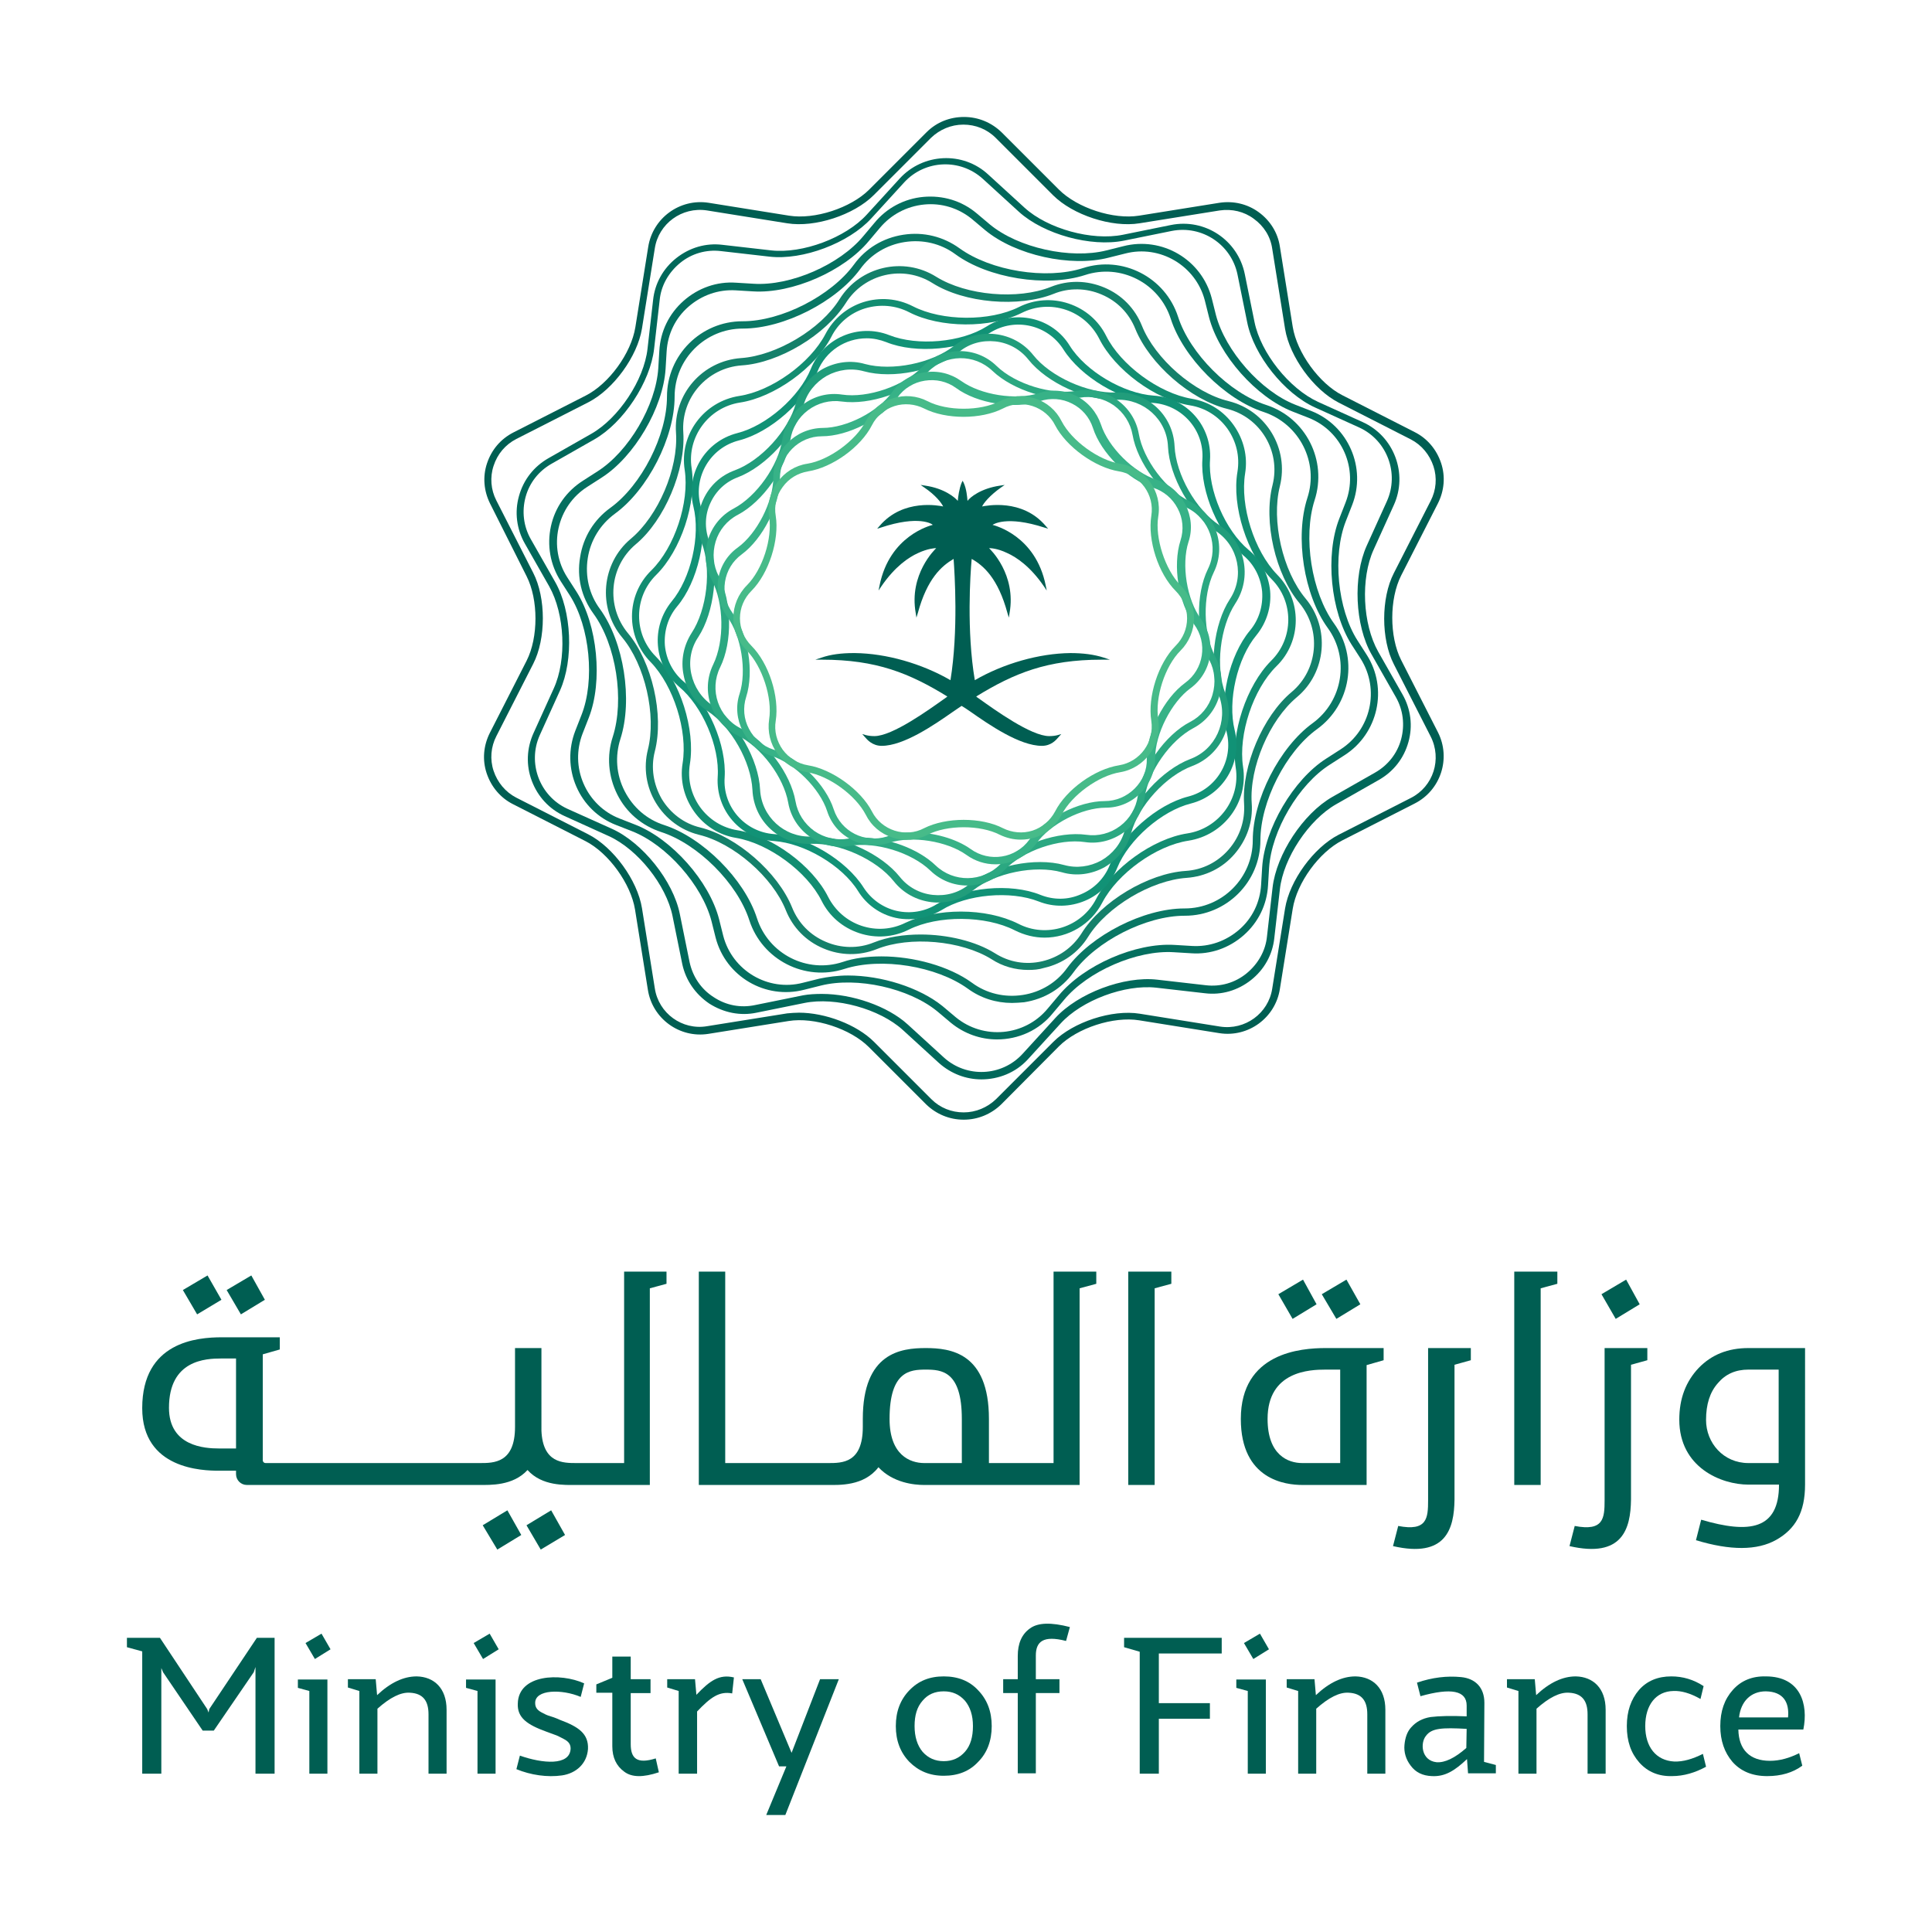 <?xml version="1.0" encoding="iso-8859-1"?>
<!-- Generator: Adobe Illustrator 23.0.1, SVG Export Plug-In . SVG Version: 6.00 Build 0)  -->
<svg version="1.1" id="Layer_1" xmlns="http://www.w3.org/2000/svg" xmlns:xlink="http://www.w3.org/1999/xlink" x="0px" y="0px"
	 viewBox="0 0 512 512" style="enable-background:new 0 0 512 512;" xml:space="preserve">
<g>
	<g>
		<path style="fill:#005E52;" d="M211.745,268.37c6.905,0,15.285,3.13,19.888,7.734l15.192,15.192
			c2.301,2.301,5.341,3.499,8.562,3.499c3.222,0,6.262-1.289,8.564-3.499l15.193-15.192c5.247-5.249,15.56-8.655,22.926-7.457
			l21.27,3.406c6.629,1.012,12.798-3.499,13.811-10.037l3.408-21.27c1.196-7.366,7.55-16.112,14.179-19.52l19.152-9.76
			c5.984-3.039,8.287-10.313,5.247-16.296l-9.76-19.152c-3.406-6.63-3.406-17.495,0-24.124l9.76-19.152
			c1.473-2.853,1.75-6.168,0.737-9.207c-1.012-3.039-3.131-5.616-5.984-7.089l-19.152-9.761
			c-6.629-3.406-12.982-12.154-14.179-19.52l-3.408-21.268c-0.461-3.223-2.209-5.986-4.879-7.919c-2.579-1.933-5.8-2.671-9.023-2.21
			l-21.271,3.406c-7.366,1.198-17.678-2.209-22.926-7.457L263.86,36.524c-2.303-2.301-5.341-3.499-8.564-3.499
			c-3.224,0-6.261,1.289-8.564,3.499L231.54,51.716c-5.249,5.249-15.56,8.655-22.926,7.457l-21.27-3.406
			c-6.629-1.012-12.799,3.5-13.811,10.037l-3.406,21.27c-1.198,7.366-7.55,16.114-14.179,19.52l-19.152,9.76
			c-2.856,1.473-4.973,3.958-5.986,7.089c-1.012,3.039-0.737,6.354,0.736,9.208l9.76,19.152c3.406,6.629,3.406,17.494,0,24.123
			l-9.76,19.151c-1.473,2.855-1.748,6.171-0.736,9.208c1.012,3.038,3.13,5.616,5.986,7.089l19.152,9.761
			c6.629,3.406,12.981,12.153,14.179,19.52l3.406,21.268c1.012,6.63,7.275,11.142,13.811,10.037l21.27-3.406
			C209.626,268.461,210.733,268.37,211.745,268.37 M255.388,296.729c-3.776,0-7.273-1.473-9.944-4.052l-15.191-15.191
			c-4.881-4.881-14.457-8.01-21.271-6.905l-21.268,3.406c-7.643,1.196-14.825-4.052-16.022-11.693l-3.406-21.27
			c-1.104-6.814-6.998-15.007-13.166-18.138l-19.152-9.76c-3.314-1.658-5.8-4.604-6.997-8.196c-1.198-3.59-0.83-7.365,0.828-10.68
			l9.76-19.152c3.13-6.17,3.13-16.205,0-22.375l-9.667-19.245c-1.658-3.314-2.028-7.089-0.83-10.678
			c1.198-3.592,3.592-6.446,6.998-8.196l19.152-9.76c6.168-3.131,12.061-11.233,13.166-18.14l3.406-21.268
			c1.198-7.643,8.378-12.891,16.021-11.694l21.27,3.406c6.814,1.104,16.389-2.025,21.27-6.905l15.192-15.192
			c2.669-2.671,6.17-4.051,9.944-4.051c3.776,0,7.273,1.473,9.944,4.051l15.193,15.192c4.881,4.881,14.455,8.009,21.27,6.905
			l21.268-3.406c3.683-0.552,7.367,0.275,10.406,2.485c3.039,2.21,5.065,5.433,5.616,9.117l3.406,21.268
			c1.105,6.814,6.998,15.009,13.166,18.138l19.152,9.761c3.315,1.655,5.802,4.603,6.998,8.193c1.198,3.592,0.828,7.366-0.83,10.681
			l-9.76,19.152c-3.13,6.168-3.13,16.205,0,22.375l9.76,19.151c3.5,6.907,0.737,15.376-6.168,18.877l-19.152,9.759
			c-6.168,3.131-12.061,11.233-13.166,18.138l-3.406,21.271c-1.198,7.641-8.378,12.89-16.022,11.693l-21.268-3.408
			c-6.814-1.105-16.389,2.026-21.27,6.905l-15.284,15.376C262.663,295.256,259.164,296.729,255.388,296.729"/>
		<path style="fill:#00685A;" d="M217.821,263.398c8.011,0,17.403,3.221,22.744,8.102l9.575,8.748
			c5.986,5.431,15.285,5.063,20.81-0.921l8.748-9.576c5.983-6.538,18.137-11.142,26.976-10.129l12.891,1.476
			c3.867,0.459,7.734-0.646,10.774-3.131c3.037-2.488,5.063-5.986,5.432-9.853l1.473-12.891c1.012-8.839,8.102-19.611,15.837-24.03
			l11.324-6.446c3.406-1.933,5.893-5.065,6.907-8.839c1.012-3.776,0.552-7.735-1.382-11.142l-6.445-11.326
			c-4.42-7.734-4.973-20.624-1.29-28.819l5.341-11.785c3.315-7.367,0.093-16.114-7.275-19.52l-11.785-5.34
			c-8.103-3.684-16.206-13.812-17.956-22.558l-2.577-12.707c-1.658-7.919-9.392-13.075-17.404-11.51l-12.706,2.578
			c-8.746,1.75-21.177-1.657-27.806-7.641l-9.576-8.748c-5.986-5.434-15.284-5.065-20.809,0.921l-8.748,9.576
			c-5.984,6.538-18.138,11.14-26.979,10.127l-12.89-1.473c-3.868-0.459-7.734,0.646-10.772,3.131
			c-3.038,2.485-5.065,5.986-5.433,9.853l-1.473,12.891c-1.012,8.838-8.104,19.61-15.837,24.03l-11.326,6.446
			c-3.408,1.933-5.893,5.065-6.905,8.839c-1.012,3.776-0.552,7.734,1.38,11.142l6.446,11.324c4.419,7.734,4.971,20.625,1.288,28.819
			l-5.34,11.786c-3.314,7.365-0.091,16.112,7.275,19.519l11.877,5.341c8.102,3.683,16.206,13.811,17.954,22.559l2.578,12.706
			c0.83,3.868,3.038,7.183,6.354,9.299c3.315,2.21,7.182,2.947,11.049,2.119l12.706-2.579
			C214.324,263.489,216.072,263.398,217.821,263.398 M260.084,286.048c-4.051,0-8.011-1.473-11.233-4.327l-9.575-8.748
			c-6.17-5.616-17.863-8.839-26.059-7.181l-12.706,2.577c-4.326,0.921-8.748,0-12.522-2.393c-3.683-2.487-6.261-6.17-7.182-10.497
			l-2.578-12.707c-1.657-8.193-9.207-17.676-16.849-21.177l-11.786-5.34c-4.051-1.841-7.089-5.156-8.655-9.299
			c-1.566-4.143-1.38-8.655,0.461-12.706l5.34-11.786c3.499-7.643,2.947-19.704-1.196-27.071l-6.445-11.324
			c-2.21-3.867-2.762-8.38-1.566-12.615c1.198-4.327,3.96-7.827,7.827-10.035l11.324-6.446c7.275-4.143,13.996-14.271,14.917-22.557
			l1.473-12.891c0.459-4.419,2.671-8.38,6.168-11.142c3.499-2.762,7.827-4.052,12.247-3.498l12.89,1.473
			c8.287,0.92,19.704-3.315,25.32-9.483l8.748-9.577c6.168-6.72,16.758-7.275,23.48-1.012l9.576,8.748
			c6.168,5.616,17.862,8.837,26.058,7.182l12.706-2.579c9.023-1.842,17.77,3.96,19.613,12.982l2.577,12.707
			c1.658,8.194,9.208,17.678,16.849,21.178l11.787,5.339c8.378,3.776,12.06,13.721,8.286,22.007l-5.34,11.785
			c-3.498,7.644-2.946,19.705,1.198,27.07l6.444,11.327c2.21,3.867,2.763,8.378,1.567,12.615c-1.198,4.328-3.96,7.825-7.827,10.035
			l-11.325,6.445c-7.275,4.144-13.995,14.273-14.916,22.558l-1.473,12.891c-0.461,4.419-2.671,8.378-6.171,11.142
			c-3.498,2.762-7.825,4.05-12.245,3.498l-12.89-1.473c-8.287-0.921-19.705,3.315-25.322,9.483l-8.746,9.576
			C269.108,284.298,264.596,286.048,260.084,286.048"/>
		<path style="fill:#046F5F;" d="M224.728,258.517c8.839,0,18.874,3.131,25.044,8.103l3.499,2.947
			c7.366,6.077,18.322,5.065,24.399-2.303l2.946-3.499c6.632-8.01,20.35-13.996,30.662-13.35l4.604,0.275
			c4.604,0.277,9.023-1.288,12.523-4.327c3.498-3.037,5.524-7.273,5.799-11.876l0.278-4.604
			c0.643-10.313,8.286-23.296,16.941-28.821l3.867-2.485c8.011-5.156,10.406-15.837,5.341-23.94l-2.487-3.867
			c-5.524-8.748-6.998-23.662-3.221-33.331l1.655-4.235c3.5-8.932-0.92-18.968-9.76-22.467l-4.235-1.657
			c-9.669-3.776-19.613-15.009-22.189-25.044l-1.106-4.42c-2.394-9.208-11.877-14.825-21.084-12.431l-4.42,1.105
			c-10.037,2.578-24.676-0.646-32.686-7.275l-3.499-2.946c-3.592-2.946-8.103-4.327-12.706-3.867
			c-4.604,0.461-8.748,2.669-11.694,6.17l-2.947,3.498c-6.63,8.012-20.348,13.995-30.662,13.352l-4.603-0.277
			c-4.604-0.277-9.023,1.289-12.523,4.327c-3.498,3.039-5.524,7.273-5.8,11.877l-0.277,4.604
			c-0.643,10.312-8.286,23.296-16.941,28.819l-3.867,2.487c-3.867,2.485-6.538,6.354-7.55,10.864
			c-1.014,4.513-0.185,9.208,2.301,13.075l2.485,3.867c5.525,8.748,6.998,23.664,3.224,33.332l-1.658,4.235
			c-1.657,4.327-1.566,9.023,0.277,13.259c1.841,4.235,5.247,7.55,9.483,9.207l4.235,1.658c9.669,3.776,19.613,15.009,22.191,25.044
			l1.105,4.42c2.394,9.207,11.877,14.823,21.086,12.429l4.42-1.104C219.387,258.886,221.965,258.517,224.728,258.517
			 M264.227,275.459c-4.328,0-8.655-1.473-12.245-4.419l-3.499-2.946c-7.551-6.262-21.453-9.299-30.938-6.907l-4.419,1.105
			c-10.312,2.671-20.809-3.498-23.478-13.811l-1.106-4.42c-2.485-9.483-11.877-20.165-20.993-23.756l-4.236-1.656
			c-4.787-1.842-8.562-5.525-10.587-10.221c-2.026-4.697-2.119-9.944-0.277-14.733l1.658-4.235
			c3.589-9.116,2.209-23.296-3.04-31.581l-2.485-3.868c-2.762-4.328-3.683-9.483-2.579-14.548c1.106-5.063,4.144-9.299,8.471-12.061
			l3.868-2.485c8.287-5.249,15.469-17.494,16.112-27.347l0.277-4.604c0.277-5.156,2.578-9.851,6.446-13.259
			c3.867-3.406,8.839-5.156,13.902-4.788l4.604,0.277c9.851,0.644,22.835-5.063,29.096-12.613l2.946-3.5
			c3.224-3.958,7.919-6.445,12.984-6.905c5.156-0.46,10.127,1.014,14.087,4.329l3.498,2.946c7.55,6.26,21.453,9.299,30.937,6.906
			l4.42-1.105c10.313-2.669,20.809,3.499,23.48,13.811l1.105,4.419c2.485,9.485,11.877,20.166,20.991,23.756l4.238,1.658
			c9.851,3.867,14.73,15.1,10.865,24.951l-1.658,4.236c-3.59,9.116-2.21,23.294,3.038,31.581l2.485,3.867
			c5.709,8.932,3.04,20.902-5.893,26.611l-3.867,2.487c-8.287,5.247-15.468,17.494-16.112,27.345l-0.277,4.604
			c-0.277,5.156-2.578,9.853-6.445,13.259c-3.867,3.408-8.84,5.156-13.904,4.788l-4.604-0.277
			c-9.76-0.644-22.834,5.065-29.096,12.615l-2.946,3.498C275.369,273.065,269.844,275.459,264.227,275.459"/>
		<path style="fill:#097764;" d="M233.567,253.452c8.562,0,17.954,2.579,24.031,6.998c3.866,2.855,8.655,3.96,13.443,3.222
			c4.787-0.736,9.023-3.314,11.785-7.181c6.354-8.656,20.257-15.746,31.031-15.746h0.091c9.944,0,18.046-8.102,18.046-18.047
			c0-10.772,7.091-24.675,15.837-31.028c8.103-5.895,9.853-17.219,4.052-25.229c-6.354-8.748-8.748-24.124-5.434-34.437
			c3.131-9.482-2.116-19.703-11.599-22.834c-10.221-3.315-21.271-14.363-24.585-24.676c-3.04-9.485-13.26-14.732-22.744-11.601
			c-10.221,3.314-25.688,0.828-34.343-5.525c-3.868-2.855-8.655-3.96-13.443-3.222c-4.788,0.737-9.023,3.314-11.785,7.181
			c-6.354,8.656-20.257,15.746-31.031,15.746h-0.091c-9.944,0-18.047,8.102-18.047,18.047c0,10.772-7.089,24.676-15.836,31.029
			c-3.868,2.853-6.446,6.997-7.183,11.785c-0.736,4.789,0.369,9.576,3.222,13.443c6.355,8.748,8.748,24.124,5.434,34.437
			c-1.473,4.603-1.106,9.483,1.104,13.81c2.21,4.329,5.894,7.551,10.497,9.024c10.219,3.315,21.27,14.364,24.583,24.677
			c3.04,9.483,13.26,14.731,22.744,11.599C226.293,253.913,229.884,253.452,233.567,253.452 M268.187,265.792
			c-4.235,0-8.287-1.289-11.694-3.776c-8.287-5.984-22.926-8.378-32.686-5.249c-10.497,3.408-21.823-2.394-25.229-12.89
			c-3.131-9.76-13.627-20.257-23.387-23.387c-5.065-1.658-9.208-5.156-11.602-9.945c-2.393-4.788-2.853-10.219-1.198-15.284
			c3.131-9.76,0.921-24.401-5.156-32.686c-3.13-4.329-4.419-9.576-3.498-14.916c0.828-5.341,3.683-9.944,8.011-13.075
			c8.287-5.986,15.007-19.243,15.007-29.464c0-11.049,9.024-19.981,19.982-19.981h0.091c10.221,0,23.387-6.722,29.464-15.009
			c3.131-4.326,7.735-7.089,13.075-7.918c5.341-0.83,10.588,0.461,14.916,3.592c8.287,5.983,22.926,8.377,32.686,5.247
			c10.497-3.408,21.823,2.394,25.229,12.89c3.131,9.76,13.627,20.257,23.387,23.387c10.497,3.408,16.205,14.733,12.798,25.229
			c-3.13,9.76-0.828,24.401,5.157,32.686c6.444,8.933,4.51,21.453-4.513,27.991c-8.287,5.986-15.009,19.245-15.009,29.464
			c0,11.049-9.024,19.981-19.981,19.981h-0.091c-10.221,0-23.478,6.723-29.464,15.009c-3.131,4.327-7.735,7.091-13.075,7.918
			C270.305,265.699,269.2,265.792,268.187,265.792"/>
		<path style="fill:#14806A;" d="M243.972,247.652c7.089,0,14.548,1.751,19.704,4.972c3.774,2.395,8.194,3.131,12.522,2.119
			c4.328-1.014,8.01-3.592,10.405-7.367c5.247-8.471,17.678-15.928,27.622-16.573c4.42-0.277,8.472-2.301,11.418-5.708
			c2.946-3.408,4.328-7.644,4.052-12.063c-0.646-9.945,4.971-23.294,12.615-29.649c6.995-5.892,7.916-16.389,2.116-23.478
			c-6.445-7.641-9.667-21.73-7.181-31.397c2.209-8.932-3.222-17.956-12.063-20.164c-9.667-2.395-20.532-11.879-24.308-21.178
			c-1.657-4.143-4.787-7.365-8.93-9.114c-4.052-1.75-8.656-1.842-12.706-0.185c-9.208,3.683-23.665,2.487-32.135-2.855
			c-7.735-4.879-18.048-2.485-22.928,5.249c-5.34,8.472-17.678,15.93-27.623,16.574c-9.114,0.645-16.112,8.562-15.469,17.77
			c0.646,9.944-4.971,23.296-12.613,29.648c-6.998,5.893-7.919,16.39-2.117,23.48c6.445,7.643,9.669,21.729,7.181,31.397
			c-1.104,4.327-0.368,8.748,1.842,12.615c2.301,3.774,5.893,6.538,10.221,7.55c9.669,2.394,20.532,11.879,24.308,21.177
			c1.658,4.143,4.787,7.366,8.932,9.115c4.051,1.751,8.655,1.842,12.706,0.184C235.224,248.297,239.553,247.652,243.972,247.652
			 M272.514,257.044c-3.406,0-6.814-0.921-9.76-2.855c-8.01-4.972-21.637-6.168-30.385-2.671c-4.604,1.842-9.669,1.75-14.179-0.183
			c-4.604-1.933-8.103-5.525-9.944-10.129c-3.499-8.748-13.812-17.77-23.02-19.981c-4.787-1.196-8.839-4.236-11.415-8.471
			c-2.579-4.235-3.315-9.299-2.119-14.087c2.301-9.116-0.736-22.466-6.813-29.741c-6.538-7.825-5.525-19.611,2.301-26.149
			c7.273-6.077,12.615-18.599,11.97-28.084c-0.737-10.221,6.997-19.059,17.217-19.795c9.392-0.646,21.177-7.643,26.15-15.653
			c5.433-8.655,16.941-11.326,25.597-5.892c8.011,4.971,21.637,6.168,30.385,2.668c4.603-1.841,9.575-1.748,14.179,0.185
			c4.604,1.933,8.103,5.525,9.945,10.129c3.498,8.746,13.81,17.771,23.018,19.979c9.944,2.487,16.021,12.615,13.536,22.56
			c-2.303,9.114,0.736,22.466,6.813,29.739c6.538,7.827,5.524,19.611-2.303,26.149c-7.273,6.077-12.613,18.6-11.969,28.082
			c0.369,4.973-1.289,9.669-4.511,13.444c-3.224,3.774-7.734,5.984-12.707,6.354c-9.391,0.643-21.177,7.641-26.149,15.652
			c-2.579,4.144-6.722,7.089-11.602,8.196C275.276,256.953,273.896,257.044,272.514,257.044"/>
		<path style="fill:#128D71;" d="M254.652,241.576c5.525,0,10.956,1.104,15.191,3.223c7.459,3.867,16.758,0.921,20.626-6.538
			c4.235-8.196,15.1-16.022,24.214-17.403c8.287-1.289,14.089-9.116,12.8-17.403c-1.382-9.114,2.855-21.823,9.392-28.358
			c5.984-5.894,6.077-15.654,0.091-21.639c-6.446-6.538-10.59-19.336-9.023-28.452c0.645-4.051-0.277-8.011-2.671-11.417
			c-2.394-3.315-5.893-5.525-9.944-6.168c-9.116-1.474-19.889-9.392-24.033-17.679c-1.841-3.592-4.971-6.354-8.839-7.643
			c-3.867-1.289-8.01-1.014-11.693,0.828c-8.286,4.144-21.637,4.052-29.832-0.184c-3.59-1.841-7.734-2.21-11.694-1.012
			c-3.867,1.196-7.091,3.867-8.932,7.55c-4.236,8.194-15.1,16.021-24.215,17.403c-8.287,1.289-14.089,9.116-12.799,17.401
			c1.38,9.117-2.855,21.823-9.392,28.268c-5.984,5.892-6.077,15.652-0.091,21.637c6.445,6.538,10.496,19.336,9.023,28.452
			c-0.645,4.052,0.277,8.01,2.671,11.418c2.394,3.314,5.893,5.524,9.944,6.168c9.116,1.473,19.888,9.392,24.031,17.679
			c1.842,3.59,4.972,6.352,8.839,7.641c3.868,1.289,8.012,1.012,11.695-0.828C244.062,242.588,249.311,241.576,254.652,241.576
			 M276.841,248.481c-2.669,0-5.34-0.646-7.919-1.935c-7.733-3.958-20.347-4.051-28.082-0.184
			c-4.051,2.026-8.746,2.394-13.166,0.921c-4.419-1.473-7.918-4.511-9.944-8.562c-3.867-7.735-13.995-15.193-22.651-16.667
			c-4.51-0.736-8.471-3.222-11.14-6.997c-2.671-3.776-3.776-8.287-3.038-12.799c1.382-8.564-2.394-20.532-8.471-26.795
			c-6.629-6.722-6.629-17.678,0.184-24.308c6.17-6.077,10.128-18.046,8.839-26.609c-1.473-9.392,5.065-18.138,14.457-19.613
			c8.564-1.288,18.783-8.654,22.834-16.389c2.119-4.051,5.709-7.089,10.038-8.471c4.419-1.38,9.023-1.012,13.166,1.106
			c7.732,3.958,20.347,4.05,28.082,0.184c4.052-2.026,8.748-2.394,13.166-0.921c4.419,1.473,7.919,4.511,9.944,8.562
			c3.868,7.735,13.995,15.192,22.651,16.665c4.511,0.737,8.471,3.224,11.142,6.998c2.669,3.776,3.774,8.287,3.037,12.799
			c-1.38,8.564,2.394,20.532,8.471,26.795c6.629,6.72,6.629,17.678-0.184,24.308c-6.168,6.077-10.128,18.046-8.839,26.609
			c1.473,9.392-5.065,18.138-14.455,19.611c-8.564,1.29-18.784,8.655-22.835,16.39C289.088,245.074,283.011,248.481,276.841,248.481
			"/>
		<path style="fill:#119276;" d="M229.699,89.652c-5.616,0-10.865,3.314-13.075,8.839c-3.221,7.916-12.521,16.112-20.808,18.231
			c-7.55,1.933-12.063,9.575-10.221,17.033c2.117,8.287-0.645,20.441-6.17,26.979c-2.393,2.853-3.499,6.536-3.222,10.312
			c0.369,3.774,2.117,7.181,4.973,9.575c6.536,5.525,11.415,16.851,10.864,25.414c-0.552,7.732,5.34,14.455,13.075,15.007
			c8.562,0.553,19.152,6.907,23.755,14.18c2.026,3.13,5.157,5.341,8.746,6.168c3.684,0.828,7.459,0.185,10.59-1.748
			c7.275-4.513,19.611-5.71,27.53-2.487c3.499,1.38,7.275,1.38,10.772-0.184c3.5-1.473,6.17-4.236,7.55-7.643
			c3.222-7.918,12.523-16.114,20.81-18.231c7.55-1.933,12.061-9.576,10.221-17.033c-2.119-8.288,0.643-20.348,6.168-26.979
			c2.394-2.855,3.498-6.538,3.222-10.313c-0.368-3.774-2.117-7.181-4.972-9.575c-6.538-5.525-11.417-16.849-10.865-25.413
			c0.552-7.734-5.341-14.457-13.075-15.009c-8.562-0.552-19.151-6.905-23.755-14.179c-4.144-6.538-12.798-8.562-19.429-4.42
			c-7.273,4.511-19.611,5.709-27.529,2.487C233.198,90.019,231.449,89.652,229.699,89.652 M240.932,243.601
			c-1.196,0-2.394-0.091-3.59-0.369c-4.144-0.92-7.735-3.498-9.944-7.089c-4.236-6.813-14.271-12.706-22.282-13.258
			c-8.839-0.552-15.469-8.196-14.916-17.035c0.552-8.01-4.052-18.691-10.221-23.847c-3.224-2.762-5.249-6.538-5.616-10.865
			c-0.369-4.235,0.92-8.378,3.59-11.694c5.156-6.168,7.734-17.495,5.8-25.228c-2.117-8.562,3.04-17.219,11.602-19.429
			c7.735-1.933,16.48-9.575,19.52-17.033c3.315-8.196,12.615-12.154,20.808-8.932c7.459,2.946,19.061,1.933,25.781-2.301
			c3.592-2.303,7.919-2.947,12.063-2.028c4.143,0.921,7.735,3.5,9.945,7.092c4.235,6.813,14.27,12.706,22.281,13.258
			c8.84,0.552,15.469,8.196,14.917,17.033c-0.553,8.012,4.051,18.692,10.219,23.849c3.315,2.761,5.249,6.538,5.709,10.865
			c0.368,4.235-0.921,8.378-3.59,11.693c-5.156,6.168-7.735,17.493-5.802,25.228c2.119,8.562-3.037,17.219-11.601,19.427
			c-7.734,1.935-16.482,9.576-19.519,17.035c-1.567,3.958-4.604,7.089-8.565,8.748c-3.958,1.657-8.287,1.748-12.245,0.184
			c-7.459-2.946-19.059-1.933-25.781,2.301C246.825,242.772,243.879,243.601,240.932,243.601"/>
		<path style="fill:#219D7B;" d="M215.797,221.687c7.825,0,17.862,4.695,22.65,10.681c2.119,2.671,5.249,4.42,8.748,4.788
			c3.498,0.368,6.906-0.553,9.575-2.763c6.262-4.971,17.588-7.273,25.229-5.156c3.316,0.921,6.814,0.46,9.853-1.196
			c3.038-1.75,5.249-4.511,6.17-7.827c2.116-7.641,9.944-16.205,17.401-19.059c6.722-2.485,10.129-10.035,7.643-16.758
			c-2.763-7.459-1.473-18.967,2.853-25.596c3.961-5.986,2.303-14.089-3.682-18.047c-6.63-4.419-12.338-14.457-12.707-22.375
			c-0.275-7.182-6.444-12.706-13.536-12.431c-7.918,0.368-18.506-4.419-23.478-10.68c-2.117-2.671-5.249-4.42-8.748-4.789
			c-3.498-0.367-6.904,0.553-9.575,2.763c-6.261,4.972-17.588,7.273-25.229,5.156c-3.315-0.921-6.814-0.46-9.851,1.198
			c-3.04,1.75-5.249,4.511-6.17,7.827c-2.117,7.641-9.945,16.203-17.403,19.058c-3.222,1.198-5.8,3.592-7.273,6.814
			c-1.473,3.131-1.567,6.721-0.369,9.944c2.763,7.459,1.473,18.968-2.853,25.597c-1.933,2.855-2.579,6.354-1.842,9.76
			c0.736,3.406,2.671,6.354,5.525,8.287c6.629,4.419,12.337,14.457,12.706,22.375c0.368,7.182,6.445,12.706,13.536,12.429H215.797
			 M248.667,239.182c-0.552,0-1.105,0-1.75-0.093c-3.958-0.459-7.55-2.394-10.035-5.524c-4.604-5.802-14.457-10.221-21.914-9.945
			c-8.287,0.369-15.194-5.984-15.56-14.271c-0.369-7.457-5.616-16.757-11.879-20.9c-3.315-2.21-5.616-5.525-6.352-9.483
			c-0.83-3.961,0-7.919,2.116-11.233c4.052-6.17,5.34-16.943,2.671-23.848c-1.38-3.684-1.289-7.735,0.369-11.418
			c1.657-3.683,4.603-6.446,8.378-7.825c6.997-2.579,14.271-10.59,16.205-17.772c1.012-3.867,3.592-6.998,6.998-9.024
			c3.499-1.932,7.55-2.485,11.324-1.38c7.183,1.933,17.679-0.184,23.572-4.788c3.131-2.485,6.998-3.592,10.956-3.131
			c3.96,0.46,7.55,2.394,10.037,5.525c4.604,5.8,14.548,10.221,21.914,9.944c8.286-0.368,15.193,5.984,15.56,14.271
			c0.369,7.459,5.616,16.758,11.877,20.902c6.905,4.511,8.748,13.811,4.236,20.716c-4.051,6.17-5.341,16.942-2.671,23.847
			c2.855,7.735-1.012,16.298-8.748,19.243c-6.997,2.579-14.27,10.59-16.205,17.77c-1.012,3.868-3.59,6.998-6.998,9.024
			c-3.498,1.933-7.55,2.487-11.324,1.382c-7.182-2.026-17.77,0.184-23.571,4.788C255.204,238.075,251.982,239.182,248.667,239.182"
			/>
		<path style="fill:#2BA881;" d="M228.318,221.964c6.905,0,15.01,2.946,19.613,7.366c4.788,4.603,12.431,4.511,17.126-0.277
			c5.156-5.34,15.468-8.839,22.835-7.827c3.131,0.461,6.354-0.369,8.93-2.303c2.579-1.933,4.236-4.787,4.697-7.918
			c1.012-7.365,7.275-16.298,13.904-19.704c2.855-1.473,4.972-4.052,5.893-7.182c0.92-3.13,0.644-6.354-0.828-9.207
			c-3.5-6.63-3.684-17.403-0.369-24.125c2.946-5.983,0.461-13.258-5.525-16.204c-6.72-3.315-13.166-11.97-14.455-19.337
			c-0.552-3.128-2.301-5.892-4.972-7.825c-2.669-1.841-5.893-2.578-9.023-2.026c-7.367,1.289-17.679-1.933-23.11-7.089
			c-4.789-4.604-12.431-4.513-17.127,0.277c-5.156,5.34-15.468,8.839-22.835,7.825c-3.13-0.46-6.352,0.369-8.93,2.303
			c-2.578,1.933-4.236,4.788-4.697,7.918c-1.012,7.366-7.273,16.298-13.904,19.797c-2.853,1.474-4.971,4.051-5.892,7.091
			c-0.921,3.13-0.645,6.352,0.828,9.207c3.499,6.63,3.683,17.403,0.368,24.123c-2.946,5.986-0.461,13.26,5.525,16.206
			c6.72,3.315,13.166,11.97,14.455,19.335c0.552,3.131,2.303,5.894,4.973,7.828c2.669,1.841,5.892,2.578,9.023,2.025
			C225.924,222.055,227.121,221.964,228.318,221.964 M256.309,234.67c-3.498,0-6.998-1.289-9.759-3.958
			c-4.973-4.789-14.549-7.735-21.362-6.538c-3.683,0.644-7.366-0.185-10.497-2.395c-3.037-2.117-5.156-5.34-5.8-9.023
			c-1.198-6.813-7.181-14.825-13.443-17.862c-6.905-3.406-9.851-11.786-6.445-18.784c3.038-6.261,2.853-16.296-0.368-22.373
			c-1.75-3.315-2.119-7.091-1.014-10.681c1.105-3.592,3.499-6.538,6.814-8.287c6.077-3.224,11.877-11.417,12.891-18.324
			c0.552-3.683,2.485-6.997,5.431-9.207c3.04-2.303,6.723-3.224,10.406-2.669c6.813,1.012,16.389-2.303,21.177-7.275
			c5.34-5.525,14.27-5.709,19.795-0.277c4.973,4.788,14.548,7.734,21.362,6.536c3.683-0.643,7.366,0.185,10.496,2.395
			c3.038,2.117,5.156,5.34,5.802,9.023c1.196,6.813,7.181,14.825,13.443,17.863c6.904,3.406,9.851,11.785,6.445,18.783
			c-3.038,6.262-2.855,16.298,0.368,22.374c1.75,3.314,2.119,7.089,1.012,10.681c-1.104,3.59-3.498,6.536-6.813,8.287
			c-6.077,3.222-11.879,11.417-12.891,18.322c-0.552,3.683-2.485,6.998-5.431,9.208c-3.04,2.209-6.723,3.222-10.406,2.669
			c-6.813-1.012-16.389,2.301-21.177,7.275C263.583,233.288,259.992,234.67,256.309,234.67"/>
		<path style="fill:#37B287;" d="M241.853,220.582c5.525,0,11.509,1.657,15.376,4.419c4.973,3.592,11.97,2.488,15.562-2.485
			c4.051-5.616,13.075-10.221,19.981-10.221c2.946,0,5.8-1.196,7.918-3.314s3.315-4.879,3.222-7.919
			c0-6.998,4.511-15.928,10.128-20.072c4.973-3.592,6.077-10.59,2.394-15.56c-4.143-5.616-5.708-15.56-3.59-22.191
			c0.92-2.855,0.645-5.893-0.736-8.471c-1.382-2.671-3.684-4.604-6.538-5.525c-6.63-2.117-13.812-9.207-15.93-15.837
			c-0.921-2.855-2.947-5.156-5.524-6.443c-2.671-1.382-5.709-1.567-8.564-0.646c-6.63,2.21-16.574,0.646-22.191-3.499
			c-2.394-1.75-5.34-2.393-8.287-1.932c-2.946,0.459-5.523,2.025-7.273,4.51c-4.051,5.616-13.074,10.221-19.981,10.221
			c-6.168,0-11.14,5.065-11.14,11.233c0,6.998-4.511,15.93-10.128,20.073c-2.395,1.75-3.96,4.326-4.42,7.275
			c-0.46,2.946,0.277,5.892,2.025,8.287c4.144,5.616,5.71,15.559,3.592,22.189c-0.921,2.853-0.644,5.893,0.737,8.471
			c1.382,2.669,3.683,4.603,6.538,5.524c6.629,2.117,13.809,9.208,15.928,15.837c1.933,5.892,8.194,9.023,14.088,7.182
			C237.065,220.857,239.367,220.582,241.853,220.582 M263.767,229.053c-2.669,0-5.34-0.828-7.641-2.485
			c-5.157-3.683-14.457-5.156-20.441-3.222c-6.813,2.21-14.271-1.474-16.481-8.38c-1.933-5.984-8.656-12.706-14.733-14.641
			c-3.314-1.105-5.983-3.406-7.641-6.536c-1.564-3.131-1.933-6.63-0.828-9.945c1.933-5.984,0.461-15.376-3.315-20.441
			c-2.025-2.853-2.855-6.26-2.394-9.759c0.552-3.499,2.394-6.538,5.249-8.564c5.065-3.683,9.391-12.154,9.391-18.506
			c0-7.182,5.802-13.075,13.075-13.168c6.354,0,14.733-4.327,18.416-9.483c2.025-2.855,5.063-4.695,8.562-5.249
			c3.499-0.552,6.905,0.278,9.76,2.303c5.156,3.683,14.455,5.156,20.532,3.222c3.315-1.105,6.814-0.828,9.944,0.736
			c3.131,1.567,5.433,4.329,6.538,7.55c1.933,5.986,8.656,12.707,14.732,14.641c3.315,1.105,5.986,3.406,7.643,6.538
			c1.566,3.131,1.934,6.629,0.828,9.944c-1.933,5.986-0.461,15.376,3.315,20.441c2.025,2.855,2.855,6.261,2.394,9.76
			c-0.553,3.498-2.394,6.538-5.156,8.562c-5.065,3.683-9.392,12.154-9.392,18.508c0,3.499-1.382,6.813-3.867,9.299
			c-2.487,2.487-5.709,3.867-9.208,3.867c-6.354,0-14.732,4.327-18.414,9.483C271.87,227.211,267.819,229.053,263.767,229.053"/>
		<path style="fill:#47BB89;" d="M255.388,217.267c3.776,0,7.551,0.736,10.406,2.212c2.394,1.195,5.247,1.473,7.825,0.643
			c2.578-0.828,4.697-2.671,5.984-5.065c2.949-5.799,10.499-11.233,16.943-12.245c5.616-0.921,9.392-6.168,8.562-11.785
			c-1.012-6.354,1.842-15.285,6.446-19.889c1.933-1.933,3.037-4.513,3.037-7.275c0-2.761-1.104-5.34-3.037-7.273
			c-4.604-4.604-7.459-13.443-6.446-19.888c0.921-5.618-2.946-10.865-8.562-11.786c-6.354-1.012-13.995-6.538-16.943-12.245
			c-1.195-2.394-3.406-4.236-5.984-5.065c-2.578-0.828-5.431-0.644-7.825,0.645c-5.802,2.947-15.101,2.947-20.902,0
			c-2.394-1.196-5.249-1.473-7.827-0.645c-2.578,0.828-4.788,2.671-5.986,5.065c-2.946,5.8-10.496,11.233-16.941,12.245
			c-2.671,0.46-5.065,1.842-6.721,4.143c-1.658,2.21-2.303,4.973-1.842,7.643c1.014,6.354-1.841,15.284-6.445,19.888
			c-1.933,1.933-3.038,4.513-3.038,7.273c0,2.762,1.105,5.341,3.038,7.275c4.604,4.604,7.459,13.443,6.445,19.889
			c-0.46,2.669,0.277,5.431,1.842,7.641c1.657,2.21,3.958,3.683,6.721,4.143c6.354,1.012,13.995,6.538,16.941,12.245
			c1.198,2.394,3.408,4.236,5.986,5.065c2.578,0.83,5.433,0.644,7.827-0.643C247.838,218.003,251.612,217.267,255.388,217.267
			 M270.489,222.516c-1.933,0-3.776-0.46-5.525-1.289c-5.156-2.669-13.995-2.669-19.151,0c-2.855,1.473-6.17,1.75-9.301,0.737
			c-3.13-1.012-5.616-3.131-7.089-6.077c-2.671-5.156-9.76-10.313-15.468-11.233c-3.222-0.553-5.986-2.21-7.919-4.881
			c-1.933-2.669-2.671-5.893-2.21-9.116c0.921-5.708-1.841-14.087-5.893-18.231c-2.3-2.301-3.59-5.341-3.59-8.655
			c0-3.224,1.29-6.352,3.59-8.655c4.143-4.144,6.814-12.431,5.893-18.231c-0.552-3.222,0.277-6.445,2.21-9.116
			c1.933-2.671,4.788-4.419,7.919-4.879c5.708-0.921,12.797-6.077,15.468-11.233c1.473-2.855,3.96-5.065,7.089-6.077
			c3.131-1.012,6.446-0.737,9.301,0.736c5.156,2.671,13.995,2.671,19.151,0c2.855-1.473,6.17-1.748,9.301-0.736
			c3.13,1.012,5.616,3.13,7.089,6.077c2.671,5.156,9.76,10.312,15.468,11.233c6.629,1.012,11.233,7.273,10.129,13.995
			c-0.921,5.709,1.841,14.087,5.892,18.231c2.301,2.303,3.592,5.34,3.592,8.655c0,3.222-1.29,6.354-3.592,8.655
			c-4.142,4.144-6.813,12.429-5.892,18.231c1.012,6.629-3.5,12.89-10.129,13.996c-5.708,0.92-12.797,6.077-15.468,11.233
			c-1.473,2.853-3.96,5.065-7.089,6.077C272.974,222.332,271.778,222.516,270.489,222.516"/>
		<path style="fill:#005E52;" d="M294.152,174.821l-1.657-0.552c-2.578-0.83-5.525-1.198-8.839-1.198
			c-8.287,0.091-17.679,2.762-25.32,7.182c-2.21-13.074-1.198-28.175-0.83-32.135c3.131,1.75,6.998,5.156,9.483,14.364l0.369,1.196
			l0.184-1.196c1.841-10.313-5.156-16.942-5.432-17.217c0.277,0,2.117,0,4.788,1.288c2.485,1.105,6.168,3.592,9.76,8.839
			l0.737,1.106l-0.277-1.382c-2.671-13.166-13.443-15.837-14.087-16.022c0.184-0.091,3.592-2.577,13.811,0.737l0.921,0.277
			l-0.645-0.737c-6.261-7.366-15.746-5.34-16.849-5.156c0.368-0.828,1.933-2.855,5.065-5.065l0.92-0.643l-1.198,0.184
			c-5.156,0.737-8.009,3.13-8.654,4.051c-0.093-1.105-0.277-3.222-1.014-4.788l-0.275-0.553l-0.277,0.553
			c-0.645,1.566-0.921,3.683-1.014,4.788c-0.643-0.828-3.498-3.314-8.654-4.051l-1.198-0.184l0.921,0.643
			c3.131,2.119,4.604,4.143,5.063,5.065c-0.92-0.184-10.588-2.21-16.849,5.156l-0.645,0.737l0.92-0.277
			c10.221-3.406,13.721-0.92,13.812-0.737c-0.645,0.185-11.418,2.856-14.087,16.022l-0.277,1.382l0.737-1.106
			c3.59-5.247,7.273-7.734,9.76-8.839c2.578-1.196,4.419-1.288,4.788-1.288c-0.277,0.275-7.275,6.904-5.433,17.217l0.184,1.196
			l0.368-1.196c2.487-9.208,6.354-12.522,9.485-14.364c0.275,3.867,1.289,19.061-0.83,32.135c-7.641-4.42-17.033-7.091-25.32-7.182
			h-0.368c-3.222,0-6.077,0.368-8.471,1.198l-1.658,0.552h1.75c14.457,0,23.204,3.592,33.24,9.76
			c-0.184,0.184-0.461,0.369-0.736,0.552c-4.144,2.946-13.812,9.944-18.599,9.944c-0.83,0-1.567-0.091-2.303-0.275l-0.921-0.277
			l0.736,0.828c0.555,0.645,1.935,2.303,4.421,2.303c5.893,0,13.995-5.616,18.874-9.024c0.921-0.645,1.75-1.196,2.303-1.566
			c0.644,0.369,1.473,0.921,2.393,1.566c4.881,3.408,12.984,9.024,18.877,9.024c2.485,0,3.774-1.567,4.419-2.303l0.737-0.828
			l-0.921,0.277c-0.644,0.184-1.473,0.275-2.301,0.275c-4.788,0-14.457-6.998-18.6-9.944c-0.277-0.183-0.552-0.368-0.737-0.552
			c10.038-6.168,18.786-9.76,33.241-9.76H294.152z"/>
		<polygon style="fill:#005E52;" points="33.638,434.041 42.386,434.041 54.908,452.918 55.277,453.837 55.461,452.918 
			68.074,434.041 72.771,434.041 72.771,470.044 67.706,470.044 67.706,441.776 67.246,443.156 56.659,458.625 53.71,458.625 
			43.214,443.156 42.754,442.053 42.754,470.044 37.691,470.044 37.691,437.633 33.638,436.527 		"/>
		<path style="fill:#005E52;" d="M87.595,437.079l-4.144,2.578l-2.485-4.235l4.236-2.487L87.595,437.079z M86.766,444.998v25.045
			h-4.788V448.13l-3.038-0.83v-2.21h7.827V444.998z"/>
		<path style="fill:#005E52;" d="M118.348,453.101v16.943h-4.788v-15.746c0-3.683-1.566-5.525-4.881-5.709
			c-2.485-0.184-5.34,1.289-8.654,4.236v17.219h-4.789V448.13l-3.037-0.921v-2.21h7.366l0.367,4.235
			c3.5-3.315,6.998-4.972,10.497-4.972C115.033,444.354,118.348,447.393,118.348,453.101"/>
		<path style="fill:#005E52;" d="M132.158,437.079l-4.144,2.578l-2.485-4.235l4.236-2.487L132.158,437.079z M131.331,444.998v25.045
			h-4.789V448.13l-3.037-0.83v-2.21h7.827V444.998z"/>
		<path style="fill:#005E52;" d="M148.917,470.504c-3.867,0.552-8.287-0.093-12.063-1.658l0.921-3.592
			c5.986,2.119,13.26,2.763,13.443-1.841c0-1.012-0.368-1.842-1.841-2.578c-0.736-0.368-1.382-0.737-1.842-0.92
			c-0.552-0.185-1.473-0.553-2.762-1.014c-5.065-1.841-7.734-3.683-7.55-7.457c0.185-7.735,11.233-8.196,17.586-5.341l-0.921,3.592
			c-4.972-2.117-12.154-2.026-12.061,1.657c0,1.289,0.737,2.026,2.119,2.669c1.012,0.553,1.38,0.646,2.853,1.106
			c0.736,0.275,1.196,0.461,1.566,0.643c4.972,1.842,7.641,3.684,7.457,7.735C155.546,467.373,152.692,469.951,148.917,470.504"/>
		<path style="fill:#005E52;" d="M174.606,469.675c-4.144,1.382-7.182,1.382-9.208-0.185c-2.025-1.473-3.13-3.683-3.13-6.72v-14.18
			h-4.235v-2.21l4.235-1.75v-5.616h4.879v5.986h5.249v3.683h-5.249v13.534c0,3.776,1.658,5.34,6.63,3.776L174.606,469.675z"/>
		<path style="fill:#005E52;" d="M184.55,449.142c3.592-3.776,6.077-5.525,9.945-4.604l-0.46,4.235
			c-3.408-0.643-5.709,1.014-9.299,4.788v16.483h-4.881V448.13l-3.038-0.921v-2.21h7.366L184.55,449.142z"/>
		<polygon style="fill:#005E52;" points="217.329,444.998 222.3,444.998 208.121,481 203.057,481 208.398,468.109 206.463,468.109 
			196.703,444.998 201.584,444.998 209.778,464.518 		"/>
		<path style="fill:#005E52;" d="M250.108,466.727c2.301,0,4.143-0.827,5.616-2.485c1.473-1.657,2.117-3.958,2.117-6.814
			c0-2.855-0.736-5.063-2.117-6.722c-1.473-1.657-3.315-2.485-5.616-2.485c-2.394,0-4.235,0.828-5.616,2.485
			c-1.473,1.658-2.119,3.867-2.119,6.722c0,2.856,0.737,5.156,2.119,6.814C245.964,465.9,247.807,466.727,250.108,466.727
			 M250.108,470.596c-3.776,0-6.723-1.289-9.116-3.683c-2.394-2.487-3.59-5.616-3.59-9.483c0-3.868,1.196-6.998,3.59-9.485
			c2.393-2.485,5.34-3.683,9.116-3.683c3.776,0,6.813,1.198,9.114,3.683c2.394,2.487,3.592,5.616,3.592,9.485
			c0,3.867-1.198,7.089-3.592,9.483C256.921,469.398,253.884,470.596,250.108,470.596"/>
		<path style="fill:#005E52;" d="M282.518,434.87c-6.077-1.564-8.011,0.185-8.011,3.868v6.261h6.261v3.683h-6.261v21.268h-4.788
			v-21.268h-3.866v-3.683h3.866v-6.17c0-3.222,1.014-5.709,3.224-7.275c2.116-1.564,5.616-1.656,10.587-0.368L282.518,434.87z"/>
		<polygon style="fill:#005E52;" points="323.767,438.184 307.103,438.184 307.103,451.352 320.637,451.352 320.637,455.494 
			307.103,455.494 307.103,470.044 302.039,470.044 302.039,437.724 297.895,436.527 297.895,434.041 323.767,434.041 		"/>
		<path style="fill:#005E52;" d="M336.289,437.079l-4.144,2.578l-2.485-4.235l4.236-2.487L336.289,437.079z M335.462,444.998v25.045
			h-4.789V448.13l-3.037-0.83v-2.21h7.827V444.998z"/>
		<path style="fill:#005E52;" d="M367.135,453.101v16.943h-4.788v-15.746c0-3.683-1.564-5.525-4.879-5.709
			c-2.487-0.184-5.341,1.289-8.655,4.236v17.219h-4.788V448.13l-3.038-0.921v-2.21h7.366l0.368,4.235
			c3.499-3.315,6.998-4.972,10.496-4.972C363.82,444.354,367.135,447.393,367.135,453.101"/>
		<path style="fill:#005E52;" d="M388.589,463.23l0.091-5.065c-6.538-0.369-9.298-0.184-10.772,1.841
			c-1.565,1.842-1.289,6.538,2.762,6.998C382.88,467.188,385.551,465.9,388.589,463.23 M373.857,467.925
			c-1.289-1.658-1.842-3.592-1.658-5.525c0.185-1.934,0.737-3.498,1.749-4.604c1.29-1.473,2.946-2.393,5.157-2.762
			c2.21-0.275,5.433-0.367,9.575-0.184v-2.853c0-3.961-4.051-4.788-12.245-2.487l-0.921-3.59c4.051-1.382,7.918-1.842,11.693-1.473
			c3.774,0.368,6.17,2.762,6.17,6.813l-0.093,15.653l3.131,0.828v2.209h-7.367l-0.275-3.774c-3.222,3.039-5.802,4.695-9.299,4.511
			C376.987,470.596,375.145,469.675,373.857,467.925"/>
		<path style="fill:#005E52;" d="M425.511,453.101v16.943h-4.788v-15.746c0-3.683-1.564-5.525-4.879-5.709
			c-2.487-0.184-5.341,1.289-8.655,4.236v17.219H402.4V448.13l-3.038-0.921v-2.21h7.366l0.368,4.235
			c3.499-3.315,6.998-4.972,10.496-4.972C422.195,444.354,425.511,447.393,425.511,453.101"/>
		<path style="fill:#005E52;" d="M434.442,467.096c-2.209-2.485-3.315-5.616-3.315-9.667c0-3.96,1.106-7.091,3.224-9.576
			c2.117-2.394,4.972-3.592,8.564-3.592c3.037,0,5.892,0.83,8.562,2.579l-0.828,3.406c-2.763-1.566-5.157-2.21-7.182-2.117
			c-4.604,0.091-7.459,3.682-7.459,9.298c0,5.525,2.855,9.117,7.643,9.393c2.394,0.091,4.881-0.646,7.641-2.026l0.83,3.408
			c-2.855,1.564-5.893,2.485-9.023,2.485C439.598,470.779,436.652,469.583,434.442,467.096"/>
		<path style="fill:#005E52;" d="M473.851,455.128c0.368-3.961-1.198-6.814-5.895-6.907c-3.958,0-6.629,2.671-7.089,6.907H473.851z
			 M459.118,466.913c-2.118-2.487-3.223-5.616-3.223-9.483c0-3.96,1.105-7.091,3.314-9.576c2.21-2.487,5.157-3.683,8.748-3.592
			c9.208,0,11.326,7.366,9.944,14.087h-17.217c0.093,5.341,3.038,8.287,8.378,8.287c2.578,0,5.157-0.736,7.735-2.025l0.828,3.314
			c-2.485,1.842-5.616,2.763-9.299,2.763C464.367,470.688,461.328,469.398,459.118,466.913"/>
		<polygon style="fill:#005E52;" points="412.713,336.995 412.713,340.217 408.293,341.413 408.293,393.528 401.294,393.528 
			401.294,336.995 		"/>
		<polygon style="fill:#005E52;" points="434.535,345.649 428.181,349.517 424.406,342.98 430.943,339.111 		"/>
		<path style="fill:#005E52;" d="M425.235,357.251v40.329c0,4.788-0.277,8.287-7.919,6.814l-1.38,5.34
			c13.995,3.222,16.203-4.511,16.298-12.338v-35.725l4.327-1.198v-3.223H425.235z"/>
		<path style="fill:#005E52;" d="M378.461,357.251v40.329c0,4.788-0.277,8.287-7.919,6.814l-1.38,5.34
			c13.995,3.222,16.203-4.511,16.298-12.338v-35.725l4.327-1.198v-3.223H378.461z"/>
		<polygon style="fill:#005E52;" points="360.506,345.649 354.153,349.517 350.285,342.98 356.823,339.111 		"/>
		<polygon style="fill:#005E52;" points="348.904,345.649 342.552,349.517 338.776,342.98 345.314,339.111 		"/>
		<path style="fill:#005E52;" d="M345.129,387.727c-3.776,0-9.207-2.117-9.207-11.693c0-12.706,11.233-13.075,15.375-13.075h3.868
			v24.769H345.129z M351.298,357.251c-6.538,0-22.466,1.198-22.466,18.783c0,16.206,11.97,17.495,16.297,17.495h17.035v-31.765
			l4.51-1.29v-3.223H351.298z"/>
		<path style="fill:#005E52;" d="M471.363,387.727h-8.01c-6.629,0-11.233-5.34-11.233-11.417c0-4.144,1.012-7.366,3.131-9.76
			c2.025-2.394,4.695-3.592,8.102-3.592h8.01V387.727z M478.362,357.251h-15.009c-5.431,0-9.76,1.75-13.167,5.249
			c-3.406,3.59-5.156,8.103-5.156,13.72c0,12.706,11.142,17.219,18.322,17.219h8.104c0,11.969-7.828,13.074-20.625,9.298
			l-1.382,5.433c9.115,2.762,16.205,2.762,21.269-0.091c5.063-2.855,7.641-7.275,7.641-14.639V357.251z"/>
		<polygon style="fill:#005E52;" points="139.525,404.21 143.301,410.653 149.746,406.788 146.063,400.25 		"/>
		<polygon style="fill:#005E52;" points="127.924,404.21 131.792,410.653 138.144,406.788 134.461,400.25 		"/>
		<polygon style="fill:#005E52;" points="70.193,344.453 66.601,338.008 60.064,341.873 63.84,348.32 		"/>
		<polygon style="fill:#005E52;" points="58.683,344.453 55,338.008 48.463,341.873 52.238,348.32 		"/>
		<polygon style="fill:#005E52;" points="298.999,336.995 298.999,393.528 305.997,393.528 305.997,341.413 310.417,340.217 
			310.417,336.995 		"/>
		<path style="fill:#005E52;" d="M254.988,387.727h-10.037c-3.774,0-9.208-2.116-9.208-11.693c0-12.706,5.434-13.074,9.577-13.074
			c4.235,0,9.575,0.368,9.575,13.074v11.693H254.988z M279.203,336.995v50.732h-17.126v-11.693
			c0-17.585-10.219-18.783-16.757-18.783c-6.538,0-16.667,1.198-16.667,18.783v2.119c0,9.575-5.433,9.575-9.207,9.575h-27.254
			v-50.732h-6.998v56.534h34.159c2.946,0,9.576,0.369,13.443-4.695c3.867,4.144,9.483,4.695,12.063,4.695h41.249v-52.115l4.42-1.196
			v-3.223H279.203z"/>
		<path style="fill:#005E52;" d="M62.551,383.861h-4.511c-3.776,0-13.259-0.553-13.259-10.774c0-12.706,9.76-13.074,13.904-13.074
			h3.867V383.861z M165.398,336.995v50.732h-12.615c-3.59,0-8.932,0-9.298-8.562V357.25h-6.998v20.902
			c0,9.575-5.616,9.575-9.299,9.575h-56.81c-0.369,0-0.737-0.275-0.737-0.736v-28.082l4.511-1.289v-3.224H58.775
			c-6.538,0-21.086,1.198-21.086,18.784c0,16.205,16.021,16.574,20.35,16.574h4.511v0.92c0,1.566,1.289,2.855,2.853,2.855h61.598
			c2.855,0,8.932,0.275,12.8-3.96c3.867,4.329,10.035,3.96,12.797,3.96h19.613v-52.115l4.419-1.196v-3.223H165.398z"/>
	</g>
</g>
</svg>
